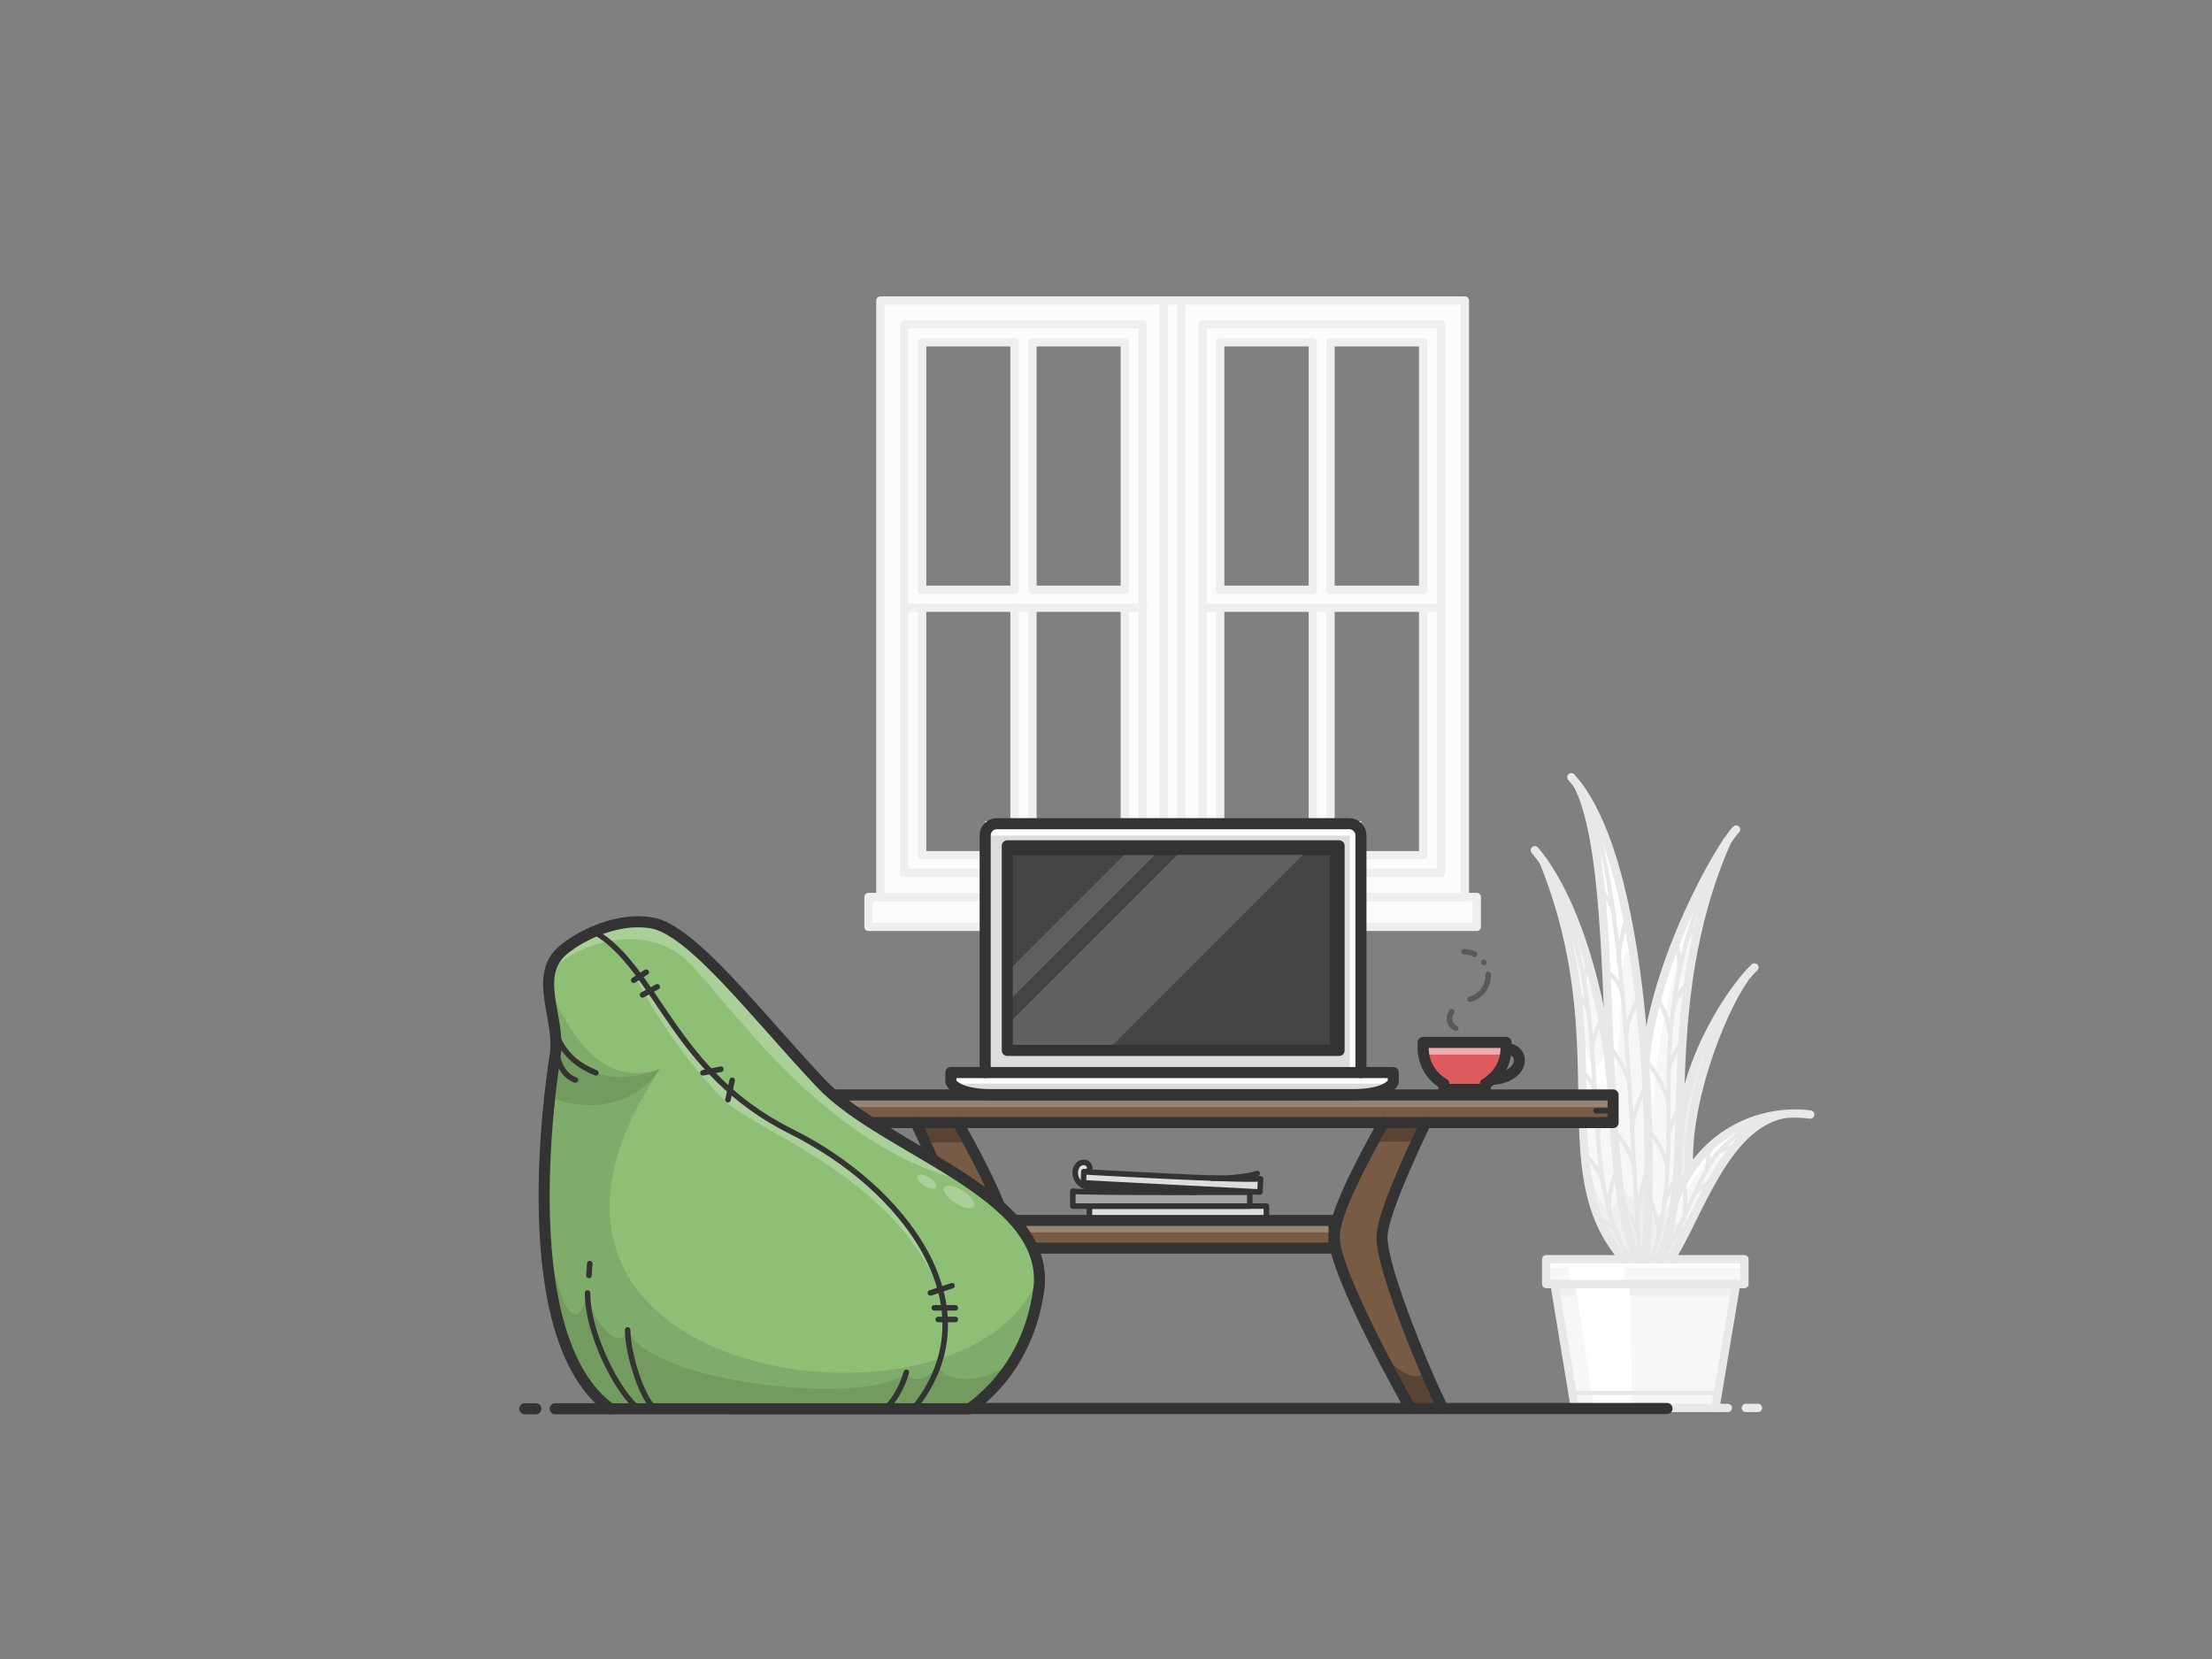 <?xml version="1.0" encoding="utf-8"?>
<!-- Generator: Adobe Illustrator 21.0.0, SVG Export Plug-In . SVG Version: 6.00 Build 0)  -->
<svg version="1.1" xmlns="http://www.w3.org/2000/svg" xmlns:xlink="http://www.w3.org/1999/xlink" x="0px" y="0px"
	 viewBox="0 0 800 600" style="enable-background:new 0 0 800 600;" xml:space="preserve">
<rect x="0" y="0" width="800" height="600" fill="#808080" stroke="none"/>
<style type="text/css">
	.st0{fill:#FCFCFC;}
	.st1{fill:none;stroke:#EFEFEF;stroke-width:3;stroke-linecap:round;stroke-linejoin:round;stroke-miterlimit:10;}
	.st2{fill:#F7F7F7;}
	.st3{fill:#EFEFEF;}
	.st4{fill:#FFFFFF;}
	.st5{fill:none;stroke:#E8E8E8;stroke-width:1.5;stroke-linecap:round;stroke-linejoin:round;stroke-miterlimit:10;}
	.st6{fill:none;stroke:#E8E8E8;stroke-width:3;stroke-linecap:round;stroke-linejoin:round;stroke-miterlimit:10;}
	.st7{fill:#775B44;}
	.st8{fill:#DE5B5D;}
	.st9{fill:#DDDDDD;}
	.st10{fill:#444444;}
	.st11{opacity:0.5;fill:#FFFFFF;}
	.st12{opacity:0.25;}
	.st13{opacity:0.25;fill:#FFFFFF;}
	.st14{opacity:0.15;fill:#FFFFFF;}
	.st15{fill:none;stroke:#333333;stroke-width:4;stroke-linecap:round;stroke-linejoin:round;stroke-miterlimit:10;}
	.st16{opacity:0.5;fill:none;stroke:#333333;stroke-width:2;stroke-linecap:round;stroke-linejoin:round;stroke-miterlimit:10;}
	.st17{fill:none;stroke:#333333;stroke-width:2;stroke-linecap:round;stroke-linejoin:round;stroke-miterlimit:10;}
	.st18{fill:#8DBF75;}
	.st19{opacity:0.1;}
</style>
<g id="window_1_">
	<g id="color_1_">
		<g id="XMLID_3_">
			<g>
				<polygon class="st0" points="534.1,324.4 534.1,335.2 314.1,335.2 314.1,324.4 318.4,324.4 421.9,324.4 426.2,324.4 
					529.8,324.4 				"/>
				<path class="st0" d="M529.8,108.7v215.7H426.2V108.7H529.8z M521.1,315.8v-96V117.3h-86.3v102.5v96H521.1z"/>
				<polygon class="st0" points="521.1,219.8 521.1,315.8 434.9,315.8 434.9,219.8 441.3,219.8 441.3,309.3 474.8,309.3 
					474.8,219.8 481.2,219.8 481.2,309.3 514.7,309.3 514.7,219.8 				"/>
				<path class="st0" d="M521.1,117.3v102.5h-6.5h-33.4h-6.5h-33.4h-6.5V117.3H521.1z M514.7,213.3v-89.5h-33.4v89.5H514.7z
					 M474.8,213.3v-89.5h-33.4v89.5H474.8z"/>
				<polygon class="st0" points="426.2,108.7 426.2,324.4 421.9,324.4 421.9,108.7 				"/>
				<path class="st0" d="M421.9,108.7v215.7H318.4V108.7H421.9z M413.3,315.8v-96V117.3H327v102.5v96H413.3z"/>
				<polygon class="st0" points="413.3,219.8 413.3,315.8 327,315.8 327,219.8 333.5,219.8 333.5,309.3 366.9,309.3 366.9,219.8 
					373.4,219.8 373.4,309.3 406.8,309.3 406.8,219.8 				"/>
				<path class="st0" d="M413.3,117.3v102.5h-6.5h-33.4h-6.5h-33.4H327V117.3H413.3z M406.8,213.3v-89.5h-33.4v89.5H406.8z
					 M366.9,213.3v-89.5h-33.4v89.5H366.9z"/>
			</g>
			<g>
			</g>
		</g>
	</g>
	<g id="lines_1_">
		<rect x="314.1" y="324.4" class="st1" width="220" height="10.8"/>
		<polyline class="st1" points="529.8,108.7 529.8,324.4 318.4,324.4 318.4,108.7 529.8,108.7 		"/>
		<line class="st1" x1="427.2" y1="108.7" x2="427.2" y2="324.4"/>
		<line class="st1" x1="420.9" y1="324.4" x2="420.9" y2="108.7"/>
		<rect x="327" y="117.3" class="st1" width="86.3" height="198.4"/>
		<line class="st1" x1="406.8" y1="213.3" x2="373.4" y2="213.3"/>
		<line class="st1" x1="366.9" y1="213.3" x2="333.5" y2="213.3"/>
		<line class="st1" x1="327" y1="219.8" x2="413.3" y2="219.8"/>
		<line class="st1" x1="366.9" y1="309.3" x2="366.9" y2="219.8"/>
		<line class="st1" x1="366.9" y1="213.3" x2="366.9" y2="123.8"/>
		<line class="st1" x1="373.4" y1="309.3" x2="373.4" y2="219.8"/>
		<line class="st1" x1="373.4" y1="213.3" x2="373.4" y2="123.8"/>
		<polyline class="st1" points="373.4,123.8 406.8,123.8 406.8,213.3 		"/>
		<polyline class="st1" points="333.5,213.3 333.5,123.8 366.9,123.8 		"/>
		<polyline class="st1" points="333.5,219.8 333.5,309.3 366.9,309.3 		"/>
		<polyline class="st1" points="406.8,219.8 406.8,309.3 373.4,309.3 		"/>
		<rect x="434.9" y="117.3" class="st1" width="86.3" height="198.4"/>
		<line class="st1" x1="514.7" y1="213.3" x2="481.2" y2="213.3"/>
		<line class="st1" x1="474.8" y1="213.3" x2="441.3" y2="213.3"/>
		<line class="st1" x1="434.9" y1="219.8" x2="521.1" y2="219.8"/>
		<line class="st1" x1="474.8" y1="309.3" x2="474.8" y2="219.8"/>
		<line class="st1" x1="474.8" y1="213.3" x2="474.8" y2="123.8"/>
		<line class="st1" x1="481.2" y1="309.3" x2="481.2" y2="219.8"/>
		<line class="st1" x1="481.2" y1="213.3" x2="481.2" y2="123.8"/>
		<polyline class="st1" points="481.2,123.8 514.7,123.8 514.7,213.3 		"/>
		<polyline class="st1" points="441.3,213.3 441.3,123.8 474.8,123.8 		"/>
		<polyline class="st1" points="441.3,219.8 441.3,309.3 474.8,309.3 		"/>
		<polyline class="st1" points="514.7,219.8 514.7,309.3 481.2,309.3 		"/>
	</g>
</g>
<g id="bush">
	<g id="color_4_">
		<g id="XMLID_31_">
			<g>
				<path class="st2" d="M644.5,402.9l0,0.1c-21.1,4.5-30.8,38-40.3,52.3h-4.3c2.9-6,4.6-13,5.7-20.7c1.5-4.1,3.3-7.7,5.4-10.9
					C619.7,410.2,632.8,404.2,644.5,402.9z"/>
				<polygon class="st2" points="630.9,455.4 630.9,464.3 627.9,464.3 562.2,464.3 559.2,464.3 559.2,455.4 587.2,455.4 
					591.9,455.4 595,455.4 599.9,455.4 604.2,455.4 				"/>
				<path class="st2" d="M630.8,353.9l0.1,0.1c-9.2,13.2-21.8,46.7-19.9,69.8h0c-2.1,3.2-3.9,6.8-5.4,10.9c1-7.4,1.4-15.4,1.7-24.1
					h0.2C609,386.1,622.4,364,630.8,353.9z"/>
				<polygon class="st2" points="627.9,464.3 621.3,503.8 568.7,503.8 562.2,464.3 				"/>
				<polygon class="st2" points="621.3,503.8 620.4,509.2 569.6,509.2 568.7,503.8 				"/>
				<path class="st2" d="M595,384.6c2.6-31.8,21-67.5,29.6-80.3c-17.1,39.1-16.4,76.2-17.3,106.3c-0.3,8.6-0.7,16.7-1.7,24.1
					c-1.1,7.7-2.8,14.7-5.7,20.7H595C596.3,444,597,415.7,595,384.6C595,384.7,595,384.7,595,384.6z"/>
				<path class="st2" d="M595,384.7c2,31,1.3,59.3,0,70.7h-3.1c-5.9-13.4-7.9-37.2-9.2-63.1c0,0,0-0.1,0-0.1
					c-2.1-41.4-2.1-88.4-12.1-108.2C585.8,303.9,592.5,346.4,595,384.7C595,384.7,595,384.7,595,384.7z"/>
				<path class="st2" d="M591.9,455.4h-4.7c-28-32.1-2-77-29-143.9c12.6,17.8,21.8,49.2,24.5,80.6c0,0,0,0.1,0,0.1
					C584,418.2,586.1,442,591.9,455.4z"/>
			</g>
			<g>
			</g>
		</g>
	</g>
	<g id="shadow_1_">
		<g>
			<rect x="562.7" y="464.4" class="st3" width="64.5" height="4.3"/>
			<path class="st3" d="M621.4,372.3l1.3-5.9c-6.7,8.2-14,29.1-15.3,40l-0.7,24.9l4.8-8.3C607.7,407.4,621.4,372.3,621.4,372.3z"/>
			<path class="st3" d="M591.7,455.5c-1.4-3.1-2.9-9.3-4.1-14.7C589.5,448.6,591.7,455.5,591.7,455.5h3.2c1.3-4.5,1.3-32.2,1.3-32.2
				c-2.6,18.6-10.3,7.2-11.3,0c-0.1,2.2,0.3,5.1,0.8,8.3c-2.9,13-10,1.5-12.5-18.4c-1.4,26.5,13.9,42.2,13.9,42.2H591.7z"/>
			<path class="st3" d="M599.3,455.5l4.8-0.1l9.9-18.4c-2.5,4.9-7.9,6-9.9,5l0,0c1.4-6.6,1.4-11.9,1.4-11.9
				c-0.8,8.7-8.4,12.3-9.2,7.5l-0.1,17.9H599.3z"/>
		</g>
		<g>
			<polygon class="st4" points="559.2,458.5 567.5,458.5 567.5,464 587.5,464.4 587.4,458.5 630.9,458.5 630.9,455.4 559.2,455.4 
							"/>
			<polygon class="st4" points="576.6,509.2 590.3,509.2 589.4,464.4 587.5,464.4 569.6,464.4 			"/>
			<path class="st4" d="M572.1,393.5l0.9,25.7c1.7-4.4,1.5-24.7,4.6-25.7c2.8-0.9,5.5,10.2,5.5,10.2l-2.1-25.5
				c-5.6,21.1-9.6-7.4-10.7-16.8l1.6,20L572.1,393.5z"/>
			<path class="st4" d="M591.7,346.9c-7.8-48.3-21.3-63.3-21.3-63.3c11,20.1,12.7,112.3,12.7,112.3
				C588.5,365.9,583.9,333,591.7,346.9z"/>
			<path class="st4" d="M619.9,313.2c-5,5.4-29,55.5-24.4,80.4S593.6,366.8,619.9,313.2z"/>
			<path class="st4" d="M605.6,439.2c2-5.6,15.6-30,21.4-24l12.8-11.5C639.9,403.7,609.4,410.4,605.6,439.2z"/>
		</g>
	</g>
	<g id="lines_8_">
		<g>
			<path class="st5" d="M558.2,311.5c29,52.9,9.7,112.3,31.5,143.9"/>
			<path class="st5" d="M644.5,403.1c-30.9,9.3-27.3,26.1-43.5,52.3"/>
			<path class="st5" d="M593.5,455.4c-3.2-16.3-3.9-136.9-20.8-168.5"/>
			<path class="st5" d="M597.5,455.4c14.7-46.9-7-81.5,25.1-147.9"/>
			<path class="st5" d="M592.2,441.7c-0.4-6.7,4.1-20.8,4.1-20.8"/>
			<path class="st5" d="M591.2,424.7c-0.5-9-7.5-15.7-7.5-15.7"/>
			<path class="st5" d="M590.3,409c-0.3-5.4,5.1-16.8,5.1-16.8"/>
			<path class="st5" d="M589.4,393.5c-0.4-6.6-7.3-15.1-7.3-15.1"/>
			<path class="st5" d="M588.2,375.8c-0.5-6.9,4.7-15.2,4.7-15.2"/>
			<path class="st5" d="M586.9,360.6c-0.6-6.1-6-9.6-6-9.6"/>
			<path class="st5" d="M592.6,447.5c-0.4-4.7-6.1-12.8-6.1-12.8"/>
			<path class="st5" d="M585.7,348.3c-0.8-5.9,2.7-16.5,2.7-16.5"/>
			<path class="st5" d="M583.7,330.6c-0.8-4.3-4.9-9.3-4.9-9.3"/>
			<path class="st5" d="M582.3,439.2c-1.6-6.6,2.6-17.1,2.6-17.1"/>
			<path class="st5" d="M580,429.2c-0.9-6.3-6.9-11.8-6.9-11.8"/>
			<path class="st5" d="M584.9,446.5c-1.6-4.3-6.6-5.5-6.6-5.5"/>
			<path class="st5" d="M577.9,411.4c-0.3-3.9,4.2-14.2,5-15.5"/>
			<path class="st5" d="M577,396.7c-0.3-5.4-4.8-9.4-4.8-9.4"/>
			<path class="st5" d="M575.9,379.9c-0.3-4.1,3.5-11.7,3.5-11.7"/>
			<path class="st5" d="M574.5,366.4c-0.5-4.1-4.2-7-4.2-7"/>
			<path class="st5" d="M573.1,356.5c-0.7-4.1,1.4-8.2,1.4-8.2"/>
			<path class="st5" d="M599.7,447.5c1.1-5.2-3.5-14.8-3.5-14.8"/>
			<path class="st5" d="M601.8,436c0.5-4.1,4.7-10.2,4.7-10.2"/>
			<path class="st5" d="M603.1,423.4c0.2-4.4-5-13.2-6.9-14.3"/>
			<path class="st5" d="M603.4,411.4c0-3.9,4-10.8,4-10.8"/>
			<path class="st5" d="M603.4,399.9c0.1-5-6.4-15.1-8.3-16.4"/>
			<path class="st5" d="M603.4,388.1c0.3-5,5-11.4,5-11.4"/>
			<path class="st5" d="M604,376.7c0.4-5-2.6-13.4-4.7-15.3"/>
			<path class="st5" d="M605.2,364.6c0.4-3,4.2-8.7,5.4-8.8"/>
			<path class="st5" d="M607.1,352.4c0.6-2.7,0.2-10.3-1.2-11"/>
			<path class="st5" d="M610.5,338.6c0.5-1.8,3.8-3.4,3.8-3.4"/>
			<path class="st5" d="M604.9,448.5c0.9-1.8,5.6-4.7,5.6-4.7"/>
			<path class="st5" d="M608.6,441.1c1-2.3,1.5-11.5,0-13.3"/>
			<path class="st5" d="M612.4,432.7c1.1-2.5,5.9-5.2,6.5-5.3"/>
			<path class="st5" d="M617,423.4c0.8-1.4,1.1-8.2,1.1-8.2"/>
			<path class="st5" d="M621.4,416.9c1.2-1.3,6.5-2.7,6.5-2.7"/>
		</g>
		<path class="st6" d="M595,455.4c2.9-26.1,3.1-141.2-26.7-174.3"/>
		<path class="st6" d="M570.6,283.9c16.3,32.2,6.2,136.6,21.4,171.5"/>
		<path class="st6" d="M599.9,455.4c15.3-31.7-2.5-88.9,24.7-151.1"/>
		<path class="st6" d="M558.2,311.5c27,66.9,1,111.8,29,143.9"/>
		<path class="st6" d="M604.2,455.4c9.5-14.3,19.3-47.8,40.3-52.3"/>
		<path class="st6" d="M654.7,403.1c-15.9-2.2-39.2,4.9-49.1,31.6"/>
		<path class="st6" d="M630.9,354c-9.2,13.2-21.8,46.7-19.9,69.8"/>
		<line class="st6" x1="560.7" y1="509.2" x2="624.9" y2="509.2"/>
		<rect x="559.2" y="455.4" class="st6" width="71.7" height="9"/>
		<line class="st6" x1="627.9" y1="464.4" x2="620.4" y2="509.2"/>
		<line class="st6" x1="562.2" y1="464.4" x2="569.6" y2="509.2"/>
		<path class="st6" d="M595,384.7c3-36.9,27.2-79.1,32.9-84.7"/>
		<path class="st6" d="M582.7,392.3c-3-34-13.4-68-27.6-84.8"/>
		<path class="st6" d="M634.5,349.9c-7.3,6.9-25.2,32.1-27,60.7"/>
		<line class="st6" x1="635.8" y1="509.2" x2="631.4" y2="509.2"/>
		<line class="st5" x1="568.7" y1="503.8" x2="621.3" y2="503.8"/>
	</g>
</g>
<g id="table_1_">
	<g id="color">
		<g>
			<g id="XMLID_4_">
				<g>
					<polygon class="st7" points="583.4,396 583.4,406 515.6,406 500.4,406 346.4,406 331.2,406 263.4,406 263.4,396 					"/>
					<path class="st8" d="M544.7,377v2c0,0.1,0,0.3,0,0.4c-0.1,4.4-2.1,8.3-5.2,10.9c-0.7,0.6-1.5,1.2-2.3,1.6v2h-15v-2
						c-4.5-2.6-7.5-7.4-7.5-13v-2H544.7z"/>
					<path class="st7" d="M521.9,509.4H510c0,0-27.1-47.9-27.6-61.7v-0.6c0.2-8,9.1-25.4,17.9-41.1h15.2
						c-7.7,16.1-15.8,34.7-15.8,41.4C499.8,459.6,516.9,500.1,521.9,509.4z"/>
					<path class="st9" d="M503.9,387.9v3.4c0,0-1.5,4.6-14.9,4.6H358.8c-13.4,0-14.9-4.6-14.9-4.6v-3.4h12.4h136H503.9z"/>
					<path class="st9" d="M492.3,302.2v85.8h-136v-85.8c0-2.4,1.9-4.2,4.2-4.2H488C490.4,297.9,492.3,299.8,492.3,302.2z
						 M484.3,379.9v-74h-120v74H484.3z"/>
					<rect x="364.3" y="305.9" class="st10" width="120" height="74"/>
					<path class="st7" d="M482.5,447.7v3.6H364.3v-4v-6h118.2v5.8c0,0.1,0,0.2,0,0.3C482.5,447.5,482.5,447.6,482.5,447.7z"/>
					<polygon class="st9" points="458,436.2 458,441.2 394,441.2 394,436.2 452,436.2 					"/>
					<path class="st9" d="M455.9,426.3l-0.2,4.7l-3.7-0.2l-60.2-3.1l0.2-4c0,0,0.1,0,0.1,0c2.1,0.1,27.8,1.6,46.1,2.3
						c0.1,0,0.2,0,0.3,0C447,426.4,453.9,426.5,455.9,426.3z"/>
					<path class="st9" d="M452,430.9l0,0.3c0,0-8.7,0-19.6,0v0c0,0-26.7-0.9-36.9-1.5c-8.8-0.5-7.7-9.8-3.3-9.3
						c2.3,0.2,2.9,3.4,0,3.4c0,0-0.1,0-0.1,0l-0.2,4L452,430.9z"/>
					<path class="st9" d="M452,431.2v5h-58h-6v-5.4c1.5,0.4,26.1,0.4,44.4,0.4C443.3,431.2,452,431.2,452,431.2z"/>
					<path class="st7" d="M346.4,406c8.9,15.9,17.9,33.4,17.9,41.4c0,13.4-27.6,62-27.6,62H325c4.9-9.4,22-49.8,22-62
						c0-6.7-8.1-25.3-15.8-41.4H346.4z"/>
				</g>
				<g>
				</g>
			</g>
		</g>
	</g>
	<g id="shadows_1_">
		<rect x="514.7" y="377" class="st11" width="29.8" height="4.4"/>
		<rect x="356.3" y="297" class="st4" width="136" height="5.2"/>
		<rect x="488.2" y="299.6" class="st4" width="4.1" height="87.4"/>
		<polygon class="st12" points="484.3,305.9 483.8,305.9 483.8,305.9 481,305.9 481,305.9 365.5,305.9 365.5,309.3 481,309.3 
			481,379.2 483.8,379.2 483.8,309.3 484.3,309.3 		"/>
		<rect x="343.4" y="388.5" class="st4" width="160" height="3.4"/>
		<rect x="332.5" y="407.2" class="st12" width="16" height="6"/>
		<rect x="498" y="406.9" class="st12" width="16" height="6"/>
		<rect x="263.4" y="396.5" class="st13" width="321.2" height="3.9"/>
		<rect x="388" y="430.8" class="st12" width="64" height="5.4"/>
		<rect x="364.3" y="440.5" class="st13" width="118.2" height="5.2"/>
		<path class="st12" d="M330.8,493.8c1.5,8.2,13.7,3.2,21.1-13.1c-8.6,19.1-15.1,28.7-15.1,28.7H325L330.8,493.8z"/>
		<path class="st12" d="M516.1,493.8c-1.5,8.2-13.7,3.2-21.1-13.1c8.6,19.1,15.1,28.7,15.1,28.7h11.8L516.1,493.8z"/>
		<polygon class="st14" points="406.5,309.3 363.8,352 363.8,363 417.5,309.3 		"/>
		<polygon class="st14" points="364.3,370.7 425.9,309.1 471.3,309.1 399.3,381.1 364.3,381.1 		"/>
	</g>
	<g id="lines">
		<g>
			<path class="st15" d="M356.3,387.9v-85.8c0-2.3,1.9-4.2,4.2-4.2H488c2.3,0,4.2,1.9,4.2,4.2v85.8"/>
			<rect x="364.3" y="305.9" class="st15" width="120" height="74"/>
			<path class="st15" d="M358.8,395.9c-13.4,0-14.9-4.6-14.9-4.6v-3.4h160v3.4c0,0-1.5,4.6-14.9,4.6H358.8"/>
		</g>
		<g>
			<rect x="263.4" y="396" class="st15" width="320" height="10"/>
			<path class="st15" d="M515.6,406c-7.7,16.1-15.8,34.7-15.8,41.4c0,12.2,17.1,52.7,22.1,62"/>
			<path class="st15" d="M500.4,406c-8.9,15.9-17.9,33.4-17.9,41.4c0,13.4,27.6,62,27.6,62"/>
			<rect x="364.3" y="441.4" class="st15" width="118.2" height="10"/>
			<path class="st15" d="M331.2,406c7.7,16.1,15.8,34.7,15.8,41.4c0,12.2-17.1,52.7-22,62"/>
			<path class="st15" d="M346.4,406c8.9,15.9,17.9,33.4,17.9,41.4c0,13.4-27.6,62-27.6,62"/>
			<line class="st15" x1="263.9" y1="509.4" x2="602.9" y2="509.4"/>
		</g>
		<g>
			<path class="st16" d="M538.2,352.4c0,0.2,0,0.4,0,0.6c0,4-2.8,7.4-6.5,8.4"/>
			<path class="st16" d="M533.3,345.1c-1.1-0.6-2.4-0.9-3.8-0.9"/>
			<path class="st16" d="M536.7,348.1c0,0-0.1-0.1-0.1-0.1"/>
			<path class="st16" d="M525,365.9c-0.5,0.7-0.8,1.5-0.8,2.4c0,1.6,0.9,3,2.3,3.6"/>
			<path class="st15" d="M544.7,379c0,5.6-3,10.4-7.5,13v2h-15v-2c-4.5-2.6-7.5-7.4-7.5-13h0v-2h30L544.7,379L544.7,379z"/>
			<path class="st15" d="M539.5,390.3c5.2,0,10-3,10-6.8c0-2.3-1.8-4.1-4.1-4.1c-0.2,0-0.5,0-0.7,0.1"/>
		</g>
		<g>
			<rect x="394" y="436.2" class="st17" width="64" height="5"/>
			<path class="st17" d="M452,431.2c0,0-61.5,0.2-64-0.4v5.4h64V431.2z"/>
			<path class="st17" d="M455.9,426.3c-6.7,0.8-63.9-2.5-63.9-2.5l-0.2,4l63.9,3.3L455.9,426.3z"/>
			<path class="st17" d="M392,423.8c3.1,0.2,2.5-3.1,0.2-3.4c-4.4-0.4-5.5,8.9,3.3,9.3c10.3,0.5,36.9,1.5,36.9,1.5"/>
			<path class="st17" d="M454.7,424.4c-2.2,0.9-10.1,2-16.4,1.7"/>
		</g>
		<line class="st17" x1="577.2" y1="401.7" x2="583.4" y2="401.7"/>
	</g>
</g>
<g id="bean_bag">
	<g id="beanbag_color">
		<g>
			<g id="XMLID_1_">
				<g>
					<path class="st18" d="M341.8,477.2c0-1.4-0.2-2.8-0.4-4.2c-0.3-2.2-0.7-4.4-1.3-6.6c-6.3-23.3-28.8-44.7-53.8-57.1
						c-8.9-4.4-16.1-9.5-22.3-14.9c-2.6-2.3-4.9-4.6-7.1-6.9c-9.2-9.8-15.6-20.1-21.9-29.1c-1.2-1.8-2.4-3.5-3.7-5.2
						c-4.9-6.8-10.1-12.5-16.5-16.2v0c6-2.6,13.5-4.4,21-3.1c14.5,2.5,38,33.5,61,58c23,24.5,82.5,39.5,79,73.9
						c-2.6,19.9-12,34.2-25.1,43.9h-20.3C338.9,499,342.3,488.1,341.8,477.2z"/>
					<path class="st18" d="M341.8,477.2c0.5,10.8-2.9,21.8-11.4,32.3h-10.2h-82.8H231h-10.2c-35-25.2-22-115.3-20-128
						c0.1-0.9,0.2-1.8,0.2-2.7c0,0,0,0,0,0c0.1-2-0.1-4-0.3-6c-1.3-10.4-5.5-21.1,2.1-28.4c1.9-1.9,6.4-5,12-7.5v0
						c6.5,3.7,11.6,9.4,16.5,16.2c1.2,1.7,2.5,3.4,3.7,5.2c6.2,9.1,12.7,19.4,21.9,29.1c2.2,2.4,4.6,4.7,7.1,6.9
						c6.2,5.4,13.5,10.5,22.3,14.9c24.9,12.4,47.5,33.8,53.8,57.1c0.6,2.2,1,4.4,1.3,6.6C341.7,474.4,341.8,475.8,341.8,477.2z"/>
				</g>
				<g>
				</g>
			</g>
		</g>
	</g>
	<g id="shadows">
		<path class="st19" d="M198.4,356.9c9.1,20.1,19.9,36,40.3,29.8c-77,114.7,113.2,139,136.6,75.4c5.3,23.9-23.2,47.5-23.2,47.5
			H218.4c0,0-32.3-27.4-20.3-113.5C202,371.5,198.4,356.9,198.4,356.9z"/>
		<path class="st19" d="M201,376.5c5,8,17.6,18,37.6,10.1c-9.5,15.3-30.6,15.4-40.6,9.4C199.7,389.2,201,376.5,201,376.5z"/>
		<path class="st13" d="M198,353.1c4.7-8.7,30-20.4,47.5-8.1c14,10,48.7,69.3,104.4,82.4c-38.1-19.3-75.3-58.1-83.3-69.1
			c-16.4-16.2-31.3-34.4-54.2-20.3C202.8,344.4,199.1,347.5,198,353.1z"/>
		<path class="st13" d="M229.5,352.5c7.8,16.1,22.2,35.7,33.1,46c10.9,10.3,56.8,25.9,75.1,63.5c-12.7-32.4-41.2-45.2-46.6-48.9
			c-5.4-3.7-26.4-12.5-38.6-29.5S229.5,352.5,229.5,352.5z"/>
		<path class="st19" d="M196.8,436.2c3.2,33.6,11.3,49.8,15.7,31.4c1.8,11.6,12,21.5,14.5,13.4c8.1,19.8,89,27.7,100.8,15.3
			c0.8,2.5,6.3,5.3,11.8-3.4c-0.4,8.4,21.8,8.3,29.2-4.5c-10.2,16.9-16.9,21.1-16.9,21.1H220.8C220.8,509.5,197.3,498,196.8,436.2z"
			/>
		
			<ellipse transform="matrix(0.536 -0.844 0.844 0.536 -204.519 493.704)" class="st13" cx="347" cy="433" rx="2.6" ry="6.4"/>
		
			<ellipse transform="matrix(0.536 -0.844 0.844 0.536 -205.254 481.279)" class="st13" cx="335.3" cy="427.4" rx="1.7" ry="4"/>
	</g>
	<g id="beanbag">
		<g>
			<path class="st15" d="M220.8,509.5h129.9c13.1-9.7,22.5-24,25.1-43.9c3.5-34.4-56-49.5-79-73.9c-23-24.4-46.5-55.4-61-57.9
				s-29,6.7-33,10.6c-9.7,9.5,0,24.4-2,37.2C198.8,394.3,185.8,484.3,220.8,509.5z"/>
			<path class="st17" d="M214.8,336.9c22.9,13.1,28.5,51.1,71.5,72.4c40.1,19.9,74.1,63.2,44.1,100.2"/>
			<line class="st17" x1="229.2" y1="354.5" x2="233.7" y2="351.6"/>
			<line class="st17" x1="232.4" y1="359.8" x2="237.7" y2="356.9"/>
			<line class="st17" x1="263.3" y1="397.7" x2="264.8" y2="390.7"/>
			<line class="st17" x1="260.7" y1="386.7" x2="254.2" y2="388"/>
			<line class="st17" x1="339.3" y1="477.2" x2="345.5" y2="477.2"/>
			<line class="st17" x1="337.9" y1="473" x2="345.5" y2="473"/>
			<line class="st17" x1="336.5" y1="467.6" x2="344.3" y2="465"/>
			<path class="st17" d="M212.5,467.6c0,15.4,11.5,36.9,18.5,41.9"/>
			<path class="st17" d="M227,481c0,9.2,6,27.1,10.3,28.5"/>
			<path class="st17" d="M327.8,496.3c-1.7,6-5,11.1-7.7,13.2"/>
			<path class="st17" d="M200.7,372.8c3.1,9.3,9.3,12.9,14.8,15.2"/>
			<path class="st17" d="M201,378.8c0.6,5.8,2.9,10.3,7.1,11.8"/>
			<line class="st15" x1="220.8" y1="509.5" x2="200.8" y2="509.5"/>
			<line class="st15" x1="193.8" y1="509.5" x2="189.8" y2="509.5"/>
		</g>
		<line class="st17" x1="213" y1="461.3" x2="213.3" y2="457"/>
	</g>
</g>
</svg>
